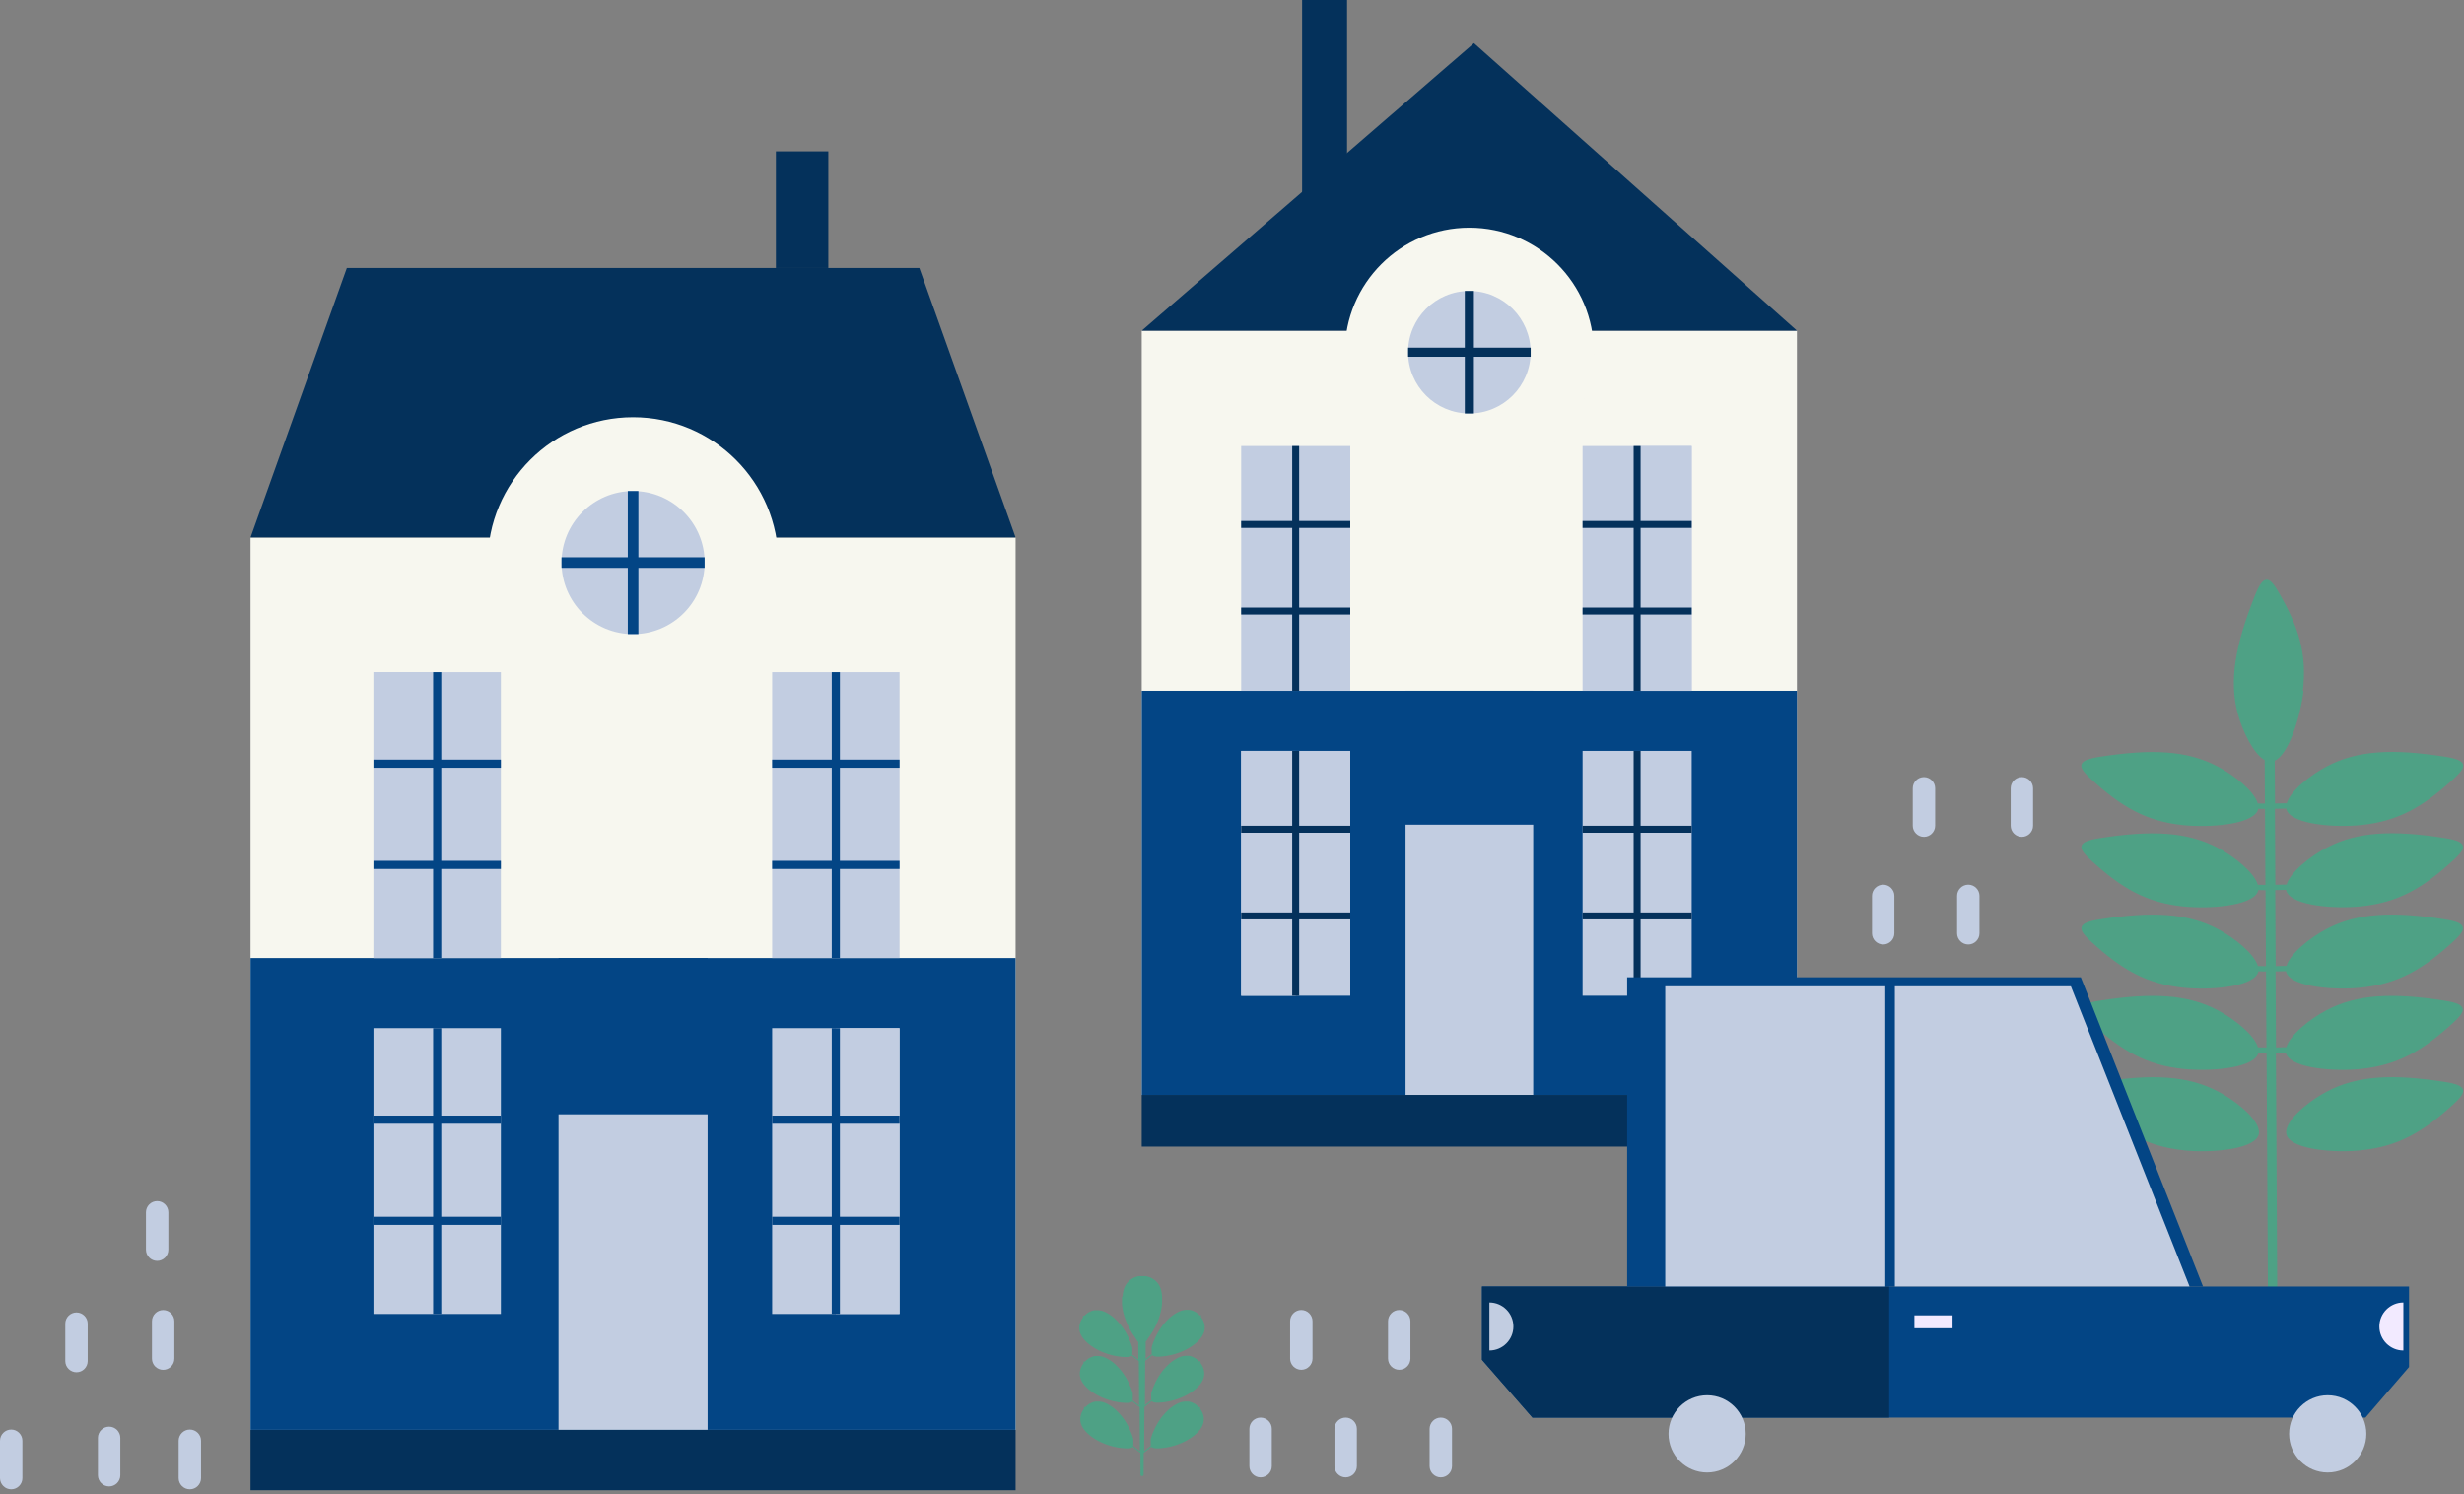 <svg width="460" height="279" viewBox="0 0 460 279" fill="none" xmlns="http://www.w3.org/2000/svg">
<rect x="0" y="0" width="460" height="279" fill="#808080" stroke="none"/>
<g clip-path="url(#clip0_797_569)">
<path fill-rule="evenodd" clip-rule="evenodd" d="M261.22 244.59C260.07 244.59 259.13 245.53 259.13 246.68V253.66C259.13 254.81 260.07 255.75 261.22 255.75C262.37 255.75 263.31 254.81 263.31 253.66V246.68C263.31 245.53 262.37 244.59 261.22 244.59Z" fill="#C2CDE1"/>
<path fill-rule="evenodd" clip-rule="evenodd" d="M242.94 244.59C241.79 244.59 240.85 245.53 240.85 246.68V253.66C240.85 254.81 241.79 255.75 242.94 255.75C244.09 255.75 245.03 254.81 245.03 253.66V246.68C245.03 245.53 244.09 244.59 242.94 244.59Z" fill="#C2CDE1"/>
<path fill-rule="evenodd" clip-rule="evenodd" d="M251.22 264.68C250.07 264.68 249.13 265.62 249.13 266.77V273.75C249.13 274.9 250.07 275.84 251.22 275.84C252.37 275.84 253.31 274.9 253.31 273.75V266.77C253.31 265.62 252.37 264.68 251.22 264.68Z" fill="#C2CDE1"/>
<path fill-rule="evenodd" clip-rule="evenodd" d="M268.98 264.68C267.83 264.68 266.89 265.62 266.89 266.77V273.75C266.89 274.9 267.83 275.84 268.98 275.84C270.13 275.84 271.07 274.9 271.07 273.75V266.77C271.07 265.62 270.13 264.68 268.98 264.68Z" fill="#C2CDE1"/>
<path fill-rule="evenodd" clip-rule="evenodd" d="M235.34 264.68C234.19 264.68 233.25 265.62 233.25 266.77V273.75C233.25 274.9 234.19 275.84 235.34 275.84C236.49 275.84 237.43 274.9 237.43 273.75V266.77C237.43 265.62 236.49 264.68 235.34 264.68Z" fill="#C2CDE1"/>
<path fill-rule="evenodd" clip-rule="evenodd" d="M377.46 145.09C376.31 145.09 375.37 146.03 375.37 147.18V154.16C375.37 155.31 376.31 156.25 377.46 156.25C378.61 156.25 379.55 155.31 379.55 154.16V147.18C379.55 146.03 378.61 145.09 377.46 145.09Z" fill="#C2CDE1"/>
<path fill-rule="evenodd" clip-rule="evenodd" d="M359.18 145.09C358.03 145.09 357.09 146.03 357.09 147.18V154.16C357.09 155.31 358.03 156.25 359.18 156.25C360.33 156.25 361.27 155.31 361.27 154.16V147.18C361.27 146.03 360.33 145.09 359.18 145.09Z" fill="#C2CDE1"/>
<path fill-rule="evenodd" clip-rule="evenodd" d="M367.46 165.18C366.31 165.18 365.37 166.12 365.37 167.27V174.25C365.37 175.4 366.31 176.34 367.46 176.34C368.61 176.34 369.55 175.4 369.55 174.25V167.27C369.55 166.12 368.61 165.18 367.46 165.18Z" fill="#C2CDE1"/>
<path fill-rule="evenodd" clip-rule="evenodd" d="M351.57 165.18C350.42 165.18 349.48 166.12 349.48 167.27V174.25C349.48 175.4 350.42 176.34 351.57 176.34C352.72 176.34 353.66 175.4 353.66 174.25V167.27C353.66 166.12 352.72 165.18 351.57 165.18Z" fill="#C2CDE1"/>
<path fill-rule="evenodd" clip-rule="evenodd" d="M14.28 245.05C13.13 245.05 12.19 245.99 12.19 247.14V254.12C12.19 255.27 13.13 256.21 14.28 256.21C15.43 256.21 16.37 255.27 16.37 254.12V247.14C16.37 245.99 15.43 245.05 14.28 245.05Z" fill="#C2CDE1"/>
<path fill-rule="evenodd" clip-rule="evenodd" d="M30.46 244.6C29.31 244.6 28.37 245.54 28.37 246.69V253.67C28.37 254.82 29.31 255.76 30.46 255.76C31.61 255.76 32.55 254.82 32.55 253.67V246.69C32.55 245.54 31.61 244.6 30.46 244.6Z" fill="#C2CDE1"/>
<path fill-rule="evenodd" clip-rule="evenodd" d="M20.37 266.37C19.22 266.37 18.28 267.31 18.28 268.46V275.44C18.28 276.59 19.22 277.53 20.37 277.53C21.52 277.53 22.46 276.59 22.46 275.44V268.46C22.46 267.31 21.52 266.37 20.37 266.37Z" fill="#C2CDE1"/>
<path fill-rule="evenodd" clip-rule="evenodd" d="M35.44 266.91C34.29 266.91 33.35 267.85 33.35 269V275.98C33.35 277.13 34.29 278.07 35.44 278.07C36.59 278.07 37.53 277.13 37.53 275.98V269C37.53 267.85 36.59 266.91 35.44 266.91Z" fill="#C2CDE1"/>
<path fill-rule="evenodd" clip-rule="evenodd" d="M2.09 266.91C0.94 266.91 0 267.85 0 269V275.98C0 277.13 0.94 278.07 2.09 278.07C3.24 278.07 4.18 277.13 4.18 275.98V269C4.18 267.85 3.24 266.91 2.09 266.91Z" fill="#C2CDE1"/>
<path fill-rule="evenodd" clip-rule="evenodd" d="M29.34 224.26C28.19 224.26 27.25 225.2 27.25 226.35V233.33C27.25 234.48 28.19 235.42 29.34 235.42C30.49 235.42 31.43 234.48 31.43 233.33V226.35C31.43 225.2 30.49 224.26 29.34 224.26Z" fill="#C2CDE1"/>
<path fill-rule="evenodd" clip-rule="evenodd" d="M209.46 242.15C209.46 242.15 209.46 242.23 209.46 242.28C209.46 242.28 209.46 242.37 209.46 242.41C209.46 242.41 209.46 242.5 209.46 242.54C209.46 242.54 209.46 242.63 209.46 242.67C209.46 242.71 209.46 242.76 209.46 242.8C209.46 242.8 209.46 242.89 209.46 242.93C209.46 242.93 209.46 243.02 209.46 243.06C209.46 243.06 209.46 243.15 209.46 243.19C209.46 243.19 209.46 243.28 209.46 243.33C209.46 243.38 209.46 243.42 209.46 243.47C209.46 243.47 209.46 243.56 209.47 243.61C209.47 243.61 209.47 243.7 209.48 243.75C209.48 243.8 209.49 243.84 209.5 243.89C209.5 243.89 209.51 243.98 209.52 244.03C209.52 244.08 209.53 244.12 209.54 244.17C209.54 244.17 209.55 244.26 209.56 244.31C209.56 244.36 209.58 244.4 209.58 244.45C209.58 244.5 209.6 244.54 209.61 244.59C209.61 244.64 209.63 244.68 209.64 244.73C209.64 244.78 209.66 244.82 209.67 244.87C209.68 244.92 209.69 244.97 209.7 245.01C209.71 245.06 209.72 245.11 209.73 245.15C209.74 245.2 209.75 245.25 209.77 245.29C209.78 245.34 209.79 245.39 209.81 245.43C209.82 245.48 209.84 245.53 209.85 245.57C209.86 245.62 209.88 245.67 209.89 245.71C209.9 245.76 209.92 245.81 209.93 245.85C209.95 245.9 209.96 245.95 209.98 245.99C209.98 245.99 210.01 246.09 210.03 246.13C210.03 246.13 210.06 246.23 210.08 246.27C210.08 246.27 210.11 246.37 210.13 246.41C210.13 246.41 210.16 246.51 210.18 246.55C210.18 246.55 210.22 246.65 210.23 246.69C210.23 246.69 210.27 246.79 210.29 246.83C210.29 246.83 210.33 246.93 210.35 246.97C210.35 246.97 210.39 247.07 210.41 247.11C210.41 247.11 210.45 247.21 210.47 247.25C210.47 247.25 210.51 247.35 210.53 247.39C210.53 247.39 210.57 247.49 210.6 247.53C210.64 247.63 210.69 247.72 210.74 247.81C210.74 247.81 210.79 247.9 210.81 247.95C210.81 247.95 210.86 248.04 210.88 248.09C210.88 248.09 210.93 248.18 210.96 248.23C210.96 248.23 211.01 248.32 211.04 248.37C211.04 248.37 211.09 248.46 211.12 248.51C211.12 248.51 211.17 248.6 211.2 248.65C211.2 248.65 211.25 248.74 211.28 248.79C211.34 248.88 211.39 248.97 211.45 249.06C211.45 249.06 211.51 249.15 211.54 249.19C211.6 249.28 211.66 249.37 211.72 249.46C211.72 249.46 211.78 249.55 211.81 249.59C211.81 249.59 211.87 249.68 211.91 249.72C211.91 249.72 211.93 249.74 211.93 249.75L211.95 249.77L211.97 249.8L211.98 249.83L211.99 249.86L212 249.89H212.01L212.02 249.92V249.94L212.04 249.95V249.97L212.06 249.98V250L212.08 250.01V250.03H212.1C212.1 250.03 212.11 250.05 212.12 250.06C212.13 250.07 212.14 250.09 212.16 250.1L212.17 250.12H212.18V250.14H212.19L212.2 250.17L212.21 250.19L212.22 250.21L212.23 250.23L212.24 250.25L212.25 250.27C212.25 250.27 212.28 250.31 212.3 250.32C212.3 250.32 212.3 250.33 212.31 250.33L212.32 250.35L212.33 250.37L212.34 250.39C212.34 250.39 212.34 250.4 212.35 250.41C212.35 250.41 212.35 250.42 212.36 250.43C212.36 250.43 212.36 250.44 212.37 250.44C212.37 250.44 212.43 250.49 212.46 250.51C212.46 250.51 212.46 250.51 212.47 250.52C212.47 250.52 212.47 250.52 212.48 250.53C212.48 250.53 212.48 250.53 212.49 250.54C212.49 250.54 212.49 250.54 212.5 250.54L212.52 253.85L211.35 252.92C211.35 252.92 211.35 252.9 211.36 252.89C211.36 252.89 211.36 252.89 211.36 252.88C211.36 252.88 211.36 252.88 211.36 252.87C211.36 252.87 211.38 252.79 211.39 252.75C211.39 252.75 211.39 252.74 211.39 252.73C211.39 252.73 211.39 252.72 211.39 252.71C211.39 252.71 211.39 252.7 211.39 252.69C211.39 252.69 211.39 252.68 211.39 252.67C211.39 252.67 211.39 252.66 211.39 252.65C211.39 252.65 211.39 252.64 211.39 252.63C211.39 252.63 211.39 252.58 211.39 252.55V252.53V252.51V252.49V252.47V252.45V252.43V252.41V252.39C211.39 252.39 211.39 252.37 211.39 252.36V252.34V252.32C211.39 252.32 211.39 252.31 211.39 252.3V252.27V252.24V252.21V252.18V252.15V252.12V252.09V252.06C211.39 252.06 211.39 252.04 211.39 252.03C211.39 252.03 211.39 252.01 211.39 252C211.39 252 211.39 251.98 211.39 251.97V251.95V251.92V251.89V251.86V251.84V251.82V251.79V251.75V251.71V251.67V251.63C211.34 251.43 211.28 251.24 211.21 251.05C211.16 250.91 211.11 250.77 211.06 250.63C210.92 250.26 210.76 249.89 210.59 249.54C210.57 249.5 210.55 249.45 210.52 249.41C210.45 249.28 210.39 249.15 210.31 249.02C210.26 248.94 210.21 248.85 210.17 248.77C210.17 248.77 210.12 248.69 210.1 248.65C210.1 248.65 210.05 248.57 210.03 248.53C210 248.49 209.98 248.45 209.95 248.41C209.87 248.29 209.8 248.17 209.72 248.05C209.72 248.05 209.67 247.97 209.64 247.93C209.64 247.93 209.59 247.85 209.56 247.82C209.53 247.78 209.51 247.74 209.48 247.71C209.48 247.71 209.42 247.64 209.4 247.6C209.4 247.6 209.34 247.53 209.32 247.49C209.32 247.49 209.26 247.42 209.23 247.38C209.2 247.34 209.17 247.31 209.14 247.27C209.14 247.27 209.08 247.2 209.05 247.17C209.05 247.17 208.99 247.1 208.96 247.07C208.96 247.07 208.9 247 208.87 246.97C208.87 246.97 208.81 246.9 208.78 246.87C208.75 246.84 208.72 246.8 208.69 246.77C208.66 246.74 208.63 246.71 208.6 246.67C208.6 246.67 208.54 246.61 208.51 246.58C208.48 246.55 208.45 246.52 208.42 246.49C208.39 246.46 208.36 246.43 208.33 246.4C208.3 246.37 208.27 246.34 208.24 246.31C208.24 246.31 208.18 246.25 208.15 246.22C208.12 246.19 208.09 246.16 208.06 246.13C208.03 246.1 208 246.07 207.97 246.05C207.94 246.02 207.91 246 207.87 245.97C207.84 245.94 207.81 245.92 207.77 245.89C207.73 245.86 207.71 245.84 207.67 245.81C207.63 245.78 207.61 245.76 207.57 245.73C207.57 245.73 207.51 245.68 207.47 245.66C207.44 245.64 207.41 245.61 207.37 245.59C207.37 245.59 207.31 245.54 207.27 245.52C207.27 245.52 207.2 245.47 207.17 245.45C207.17 245.45 207.11 245.41 207.07 245.39C207.07 245.39 207 245.35 206.97 245.33C206.97 245.33 206.9 245.29 206.87 245.27C206.87 245.27 206.8 245.23 206.77 245.21C206.67 245.15 206.57 245.1 206.48 245.05C206.41 245.02 206.35 244.98 206.28 244.95C206.11 244.87 205.95 244.81 205.78 244.76C205.76 244.76 205.73 244.75 205.71 244.74C205.59 244.71 205.48 244.68 205.36 244.67C205.36 244.67 205.27 244.66 205.22 244.65C205.15 244.65 205.08 244.64 205.01 244.63C205.01 244.63 204.96 244.63 204.94 244.63C204.92 244.63 204.89 244.63 204.87 244.63C204.85 244.63 204.82 244.63 204.8 244.63C204.8 244.63 204.75 244.63 204.73 244.63C204.73 244.63 204.68 244.63 204.66 244.63C204.66 244.63 204.62 244.63 204.59 244.63C204.59 244.63 204.55 244.63 204.52 244.63C204.5 244.63 204.48 244.63 204.45 244.63C204.43 244.63 204.41 244.63 204.38 244.63C204.36 244.63 204.34 244.63 204.31 244.64C204.31 244.64 204.27 244.64 204.24 244.65C204.22 244.65 204.2 244.65 204.18 244.66C204.16 244.66 204.14 244.66 204.12 244.67C204.12 244.67 204.03 244.69 203.99 244.7C203.99 244.7 203.95 244.71 203.93 244.72C203.91 244.72 203.89 244.73 203.87 244.74C203.87 244.74 203.83 244.75 203.81 244.76C203.81 244.76 203.73 244.79 203.69 244.81C203.67 244.81 203.65 244.83 203.63 244.83C203.61 244.83 203.59 244.85 203.57 244.86C203.55 244.86 203.53 244.88 203.51 244.89C203.51 244.89 203.47 244.91 203.45 244.92C203.45 244.92 203.41 244.94 203.39 244.95C203.37 244.95 203.35 244.97 203.33 244.98C203.31 244.99 203.29 245 203.27 245.01C203.25 245.02 203.23 245.03 203.21 245.04C203.19 245.05 203.17 245.06 203.15 245.07C203.13 245.08 203.11 245.09 203.09 245.11C203.09 245.11 203.05 245.13 203.04 245.15C203.02 245.16 203 245.17 202.99 245.19C202.99 245.19 202.95 245.22 202.94 245.23C202.92 245.24 202.9 245.26 202.89 245.27C202.89 245.27 202.85 245.3 202.84 245.31C202.82 245.32 202.81 245.34 202.79 245.35C202.79 245.35 202.76 245.38 202.74 245.39C202.72 245.4 202.71 245.42 202.69 245.43C202.67 245.44 202.66 245.46 202.64 245.47C202.64 245.47 202.61 245.5 202.59 245.52C202.57 245.54 202.56 245.55 202.54 245.57C202.54 245.57 202.51 245.6 202.49 245.62C202.49 245.62 202.46 245.65 202.44 245.67C202.43 245.68 202.42 245.69 202.41 245.71L202.35 245.66C202.29 245.62 202.17 245.61 202.17 245.68C202.17 245.75 202.14 245.82 202.19 245.86L202.24 245.9C201.46 246.87 201.14 248.27 201.99 249.57C203.28 251.54 206.54 253.21 209.95 253.37C210.73 253.41 211.09 253.31 211.3 253.09L212.61 254.13L212.66 262.44L211.44 261.47C211.44 261.47 211.44 261.45 211.45 261.44C211.45 261.44 211.45 261.44 211.45 261.43C211.45 261.43 211.45 261.43 211.45 261.42C211.45 261.42 211.47 261.34 211.48 261.3C211.48 261.3 211.48 261.29 211.48 261.28C211.48 261.28 211.48 261.27 211.48 261.26C211.48 261.26 211.48 261.25 211.48 261.24C211.48 261.24 211.48 261.23 211.48 261.22C211.48 261.22 211.48 261.21 211.48 261.2C211.48 261.2 211.48 261.19 211.48 261.18C211.48 261.18 211.48 261.13 211.48 261.1V261.08V261.06V261.04V261.02V261V260.98V260.96V260.94C211.48 260.94 211.48 260.92 211.48 260.91V260.89V260.87C211.48 260.87 211.48 260.86 211.48 260.85V260.82V260.79V260.76V260.73V260.7V260.68V260.67V260.64V260.61C211.48 260.61 211.48 260.59 211.48 260.58C211.48 260.58 211.48 260.56 211.48 260.55C211.48 260.55 211.48 260.53 211.48 260.52V260.5V260.47V260.44V260.41V260.39V260.37V260.34V260.3V260.26V260.22V260.18C211.43 259.98 211.37 259.79 211.3 259.6C211.25 259.46 211.2 259.32 211.15 259.18C211.01 258.81 210.85 258.44 210.68 258.09C210.66 258.05 210.64 258 210.61 257.96C210.54 257.83 210.48 257.7 210.4 257.57C210.35 257.49 210.3 257.4 210.26 257.32C210.26 257.32 210.21 257.24 210.19 257.2C210.19 257.2 210.14 257.12 210.12 257.08C210.09 257.04 210.07 257 210.04 256.96C209.96 256.84 209.89 256.72 209.81 256.6C209.81 256.6 209.76 256.52 209.73 256.48C209.73 256.48 209.68 256.4 209.65 256.37C209.62 256.33 209.6 256.29 209.57 256.26C209.57 256.26 209.51 256.19 209.49 256.15C209.49 256.15 209.43 256.08 209.41 256.04C209.41 256.04 209.35 255.97 209.32 255.93C209.29 255.89 209.26 255.86 209.23 255.82C209.23 255.82 209.17 255.75 209.14 255.72C209.14 255.72 209.08 255.65 209.05 255.62C209.05 255.62 208.99 255.55 208.96 255.52C208.96 255.52 208.9 255.45 208.87 255.42C208.84 255.39 208.81 255.35 208.78 255.32C208.75 255.29 208.72 255.26 208.69 255.22C208.69 255.22 208.63 255.16 208.6 255.13C208.57 255.1 208.54 255.07 208.51 255.04C208.48 255.01 208.45 254.98 208.42 254.95C208.39 254.92 208.36 254.89 208.33 254.86C208.33 254.86 208.27 254.8 208.24 254.77C208.21 254.74 208.18 254.71 208.15 254.68C208.12 254.65 208.09 254.62 208.06 254.6C208.03 254.57 208 254.55 207.96 254.52C207.92 254.49 207.9 254.47 207.86 254.44C207.83 254.41 207.8 254.39 207.76 254.36C207.72 254.33 207.7 254.31 207.66 254.28C207.66 254.28 207.6 254.23 207.56 254.21C207.53 254.19 207.5 254.16 207.46 254.14C207.46 254.14 207.4 254.09 207.36 254.07C207.36 254.07 207.29 254.02 207.26 254C207.26 254 207.2 253.96 207.16 253.94C207.16 253.94 207.09 253.9 207.06 253.88C207.06 253.88 206.99 253.84 206.96 253.82C206.96 253.82 206.89 253.78 206.86 253.76C206.76 253.7 206.66 253.65 206.57 253.6C206.5 253.57 206.44 253.53 206.37 253.5C206.2 253.42 206.04 253.36 205.87 253.31C205.85 253.31 205.82 253.3 205.8 253.29C205.68 253.26 205.57 253.23 205.45 253.22C205.45 253.22 205.36 253.21 205.31 253.2C205.22 253.19 205.13 253.18 205.03 253.18C205.01 253.18 204.98 253.18 204.96 253.18C204.94 253.18 204.91 253.18 204.89 253.18C204.89 253.18 204.84 253.18 204.82 253.18C204.82 253.18 204.77 253.18 204.75 253.18C204.75 253.18 204.71 253.18 204.68 253.18C204.68 253.18 204.64 253.18 204.61 253.18C204.59 253.18 204.57 253.18 204.54 253.18C204.52 253.18 204.5 253.18 204.47 253.18C204.47 253.18 204.43 253.18 204.4 253.19C204.4 253.19 204.36 253.19 204.33 253.2C204.31 253.2 204.29 253.2 204.27 253.21C204.25 253.21 204.23 253.21 204.21 253.22C204.21 253.22 204.17 253.23 204.15 253.24C204.15 253.24 204.11 253.25 204.09 253.26C204.09 253.26 204.05 253.27 204.03 253.28C204.01 253.28 203.99 253.29 203.97 253.3C203.97 253.3 203.93 253.31 203.91 253.32C203.91 253.32 203.87 253.33 203.85 253.34C203.85 253.34 203.81 253.36 203.79 253.36C203.77 253.36 203.75 253.38 203.73 253.39C203.71 253.39 203.69 253.41 203.67 253.42C203.65 253.42 203.63 253.44 203.61 253.45C203.61 253.45 203.57 253.47 203.55 253.48C203.53 253.48 203.51 253.5 203.49 253.51C203.47 253.51 203.45 253.53 203.43 253.54C203.41 253.55 203.39 253.56 203.37 253.57C203.35 253.58 203.33 253.59 203.31 253.6C203.29 253.61 203.27 253.62 203.25 253.63C203.23 253.64 203.21 253.65 203.19 253.67C203.19 253.67 203.15 253.69 203.14 253.71C203.12 253.72 203.1 253.73 203.09 253.75C203.09 253.75 203.05 253.78 203.04 253.79C203.02 253.8 203 253.82 202.99 253.83C202.99 253.83 202.95 253.86 202.94 253.87C202.92 253.88 202.91 253.9 202.89 253.91C202.87 253.92 202.86 253.94 202.84 253.95C202.82 253.96 202.81 253.98 202.79 253.99C202.77 254 202.76 254.02 202.74 254.03C202.72 254.04 202.71 254.06 202.69 254.08C202.67 254.1 202.66 254.11 202.64 254.13C202.62 254.15 202.61 254.16 202.59 254.18C202.57 254.2 202.56 254.21 202.54 254.23C202.53 254.24 202.52 254.25 202.51 254.27L202.45 254.22C202.39 254.18 202.27 254.17 202.27 254.24C202.27 254.31 202.24 254.38 202.29 254.42L202.34 254.46C201.56 255.43 201.24 256.83 202.09 258.13C203.38 260.1 206.64 261.77 210.05 261.93C210.83 261.97 211.19 261.87 211.4 261.65L212.76 262.73L212.81 270.98L211.54 269.97C211.54 269.97 211.54 269.95 211.55 269.94C211.55 269.94 211.55 269.94 211.55 269.93C211.55 269.93 211.55 269.93 211.55 269.92C211.55 269.92 211.57 269.84 211.58 269.79C211.58 269.79 211.58 269.78 211.58 269.77C211.58 269.77 211.58 269.76 211.58 269.75C211.58 269.75 211.58 269.74 211.58 269.73C211.58 269.73 211.58 269.72 211.58 269.71C211.58 269.71 211.58 269.7 211.58 269.69C211.58 269.69 211.58 269.68 211.58 269.67C211.58 269.67 211.58 269.62 211.58 269.59V269.57V269.55V269.53V269.51V269.49V269.47V269.45V269.43C211.58 269.43 211.58 269.41 211.58 269.4V269.38V269.36C211.58 269.36 211.58 269.35 211.58 269.34V269.31V269.28V269.25V269.22V269.19V269.17V269.16V269.13V269.1C211.58 269.1 211.58 269.08 211.58 269.07C211.58 269.07 211.58 269.05 211.58 269.04C211.58 269.04 211.58 269.02 211.58 269.01V268.99V268.96V268.93V268.9V268.88V268.86V268.83V268.8V268.76V268.72V268.68C211.53 268.49 211.47 268.29 211.4 268.1C211.35 267.96 211.3 267.82 211.25 267.68C211.11 267.31 210.95 266.94 210.78 266.59C210.76 266.55 210.74 266.5 210.71 266.46C210.64 266.33 210.58 266.2 210.5 266.07C210.45 265.99 210.4 265.9 210.36 265.82C210.36 265.82 210.31 265.74 210.29 265.7C210.29 265.7 210.24 265.62 210.22 265.58C210.19 265.54 210.17 265.5 210.14 265.46C210.06 265.34 209.99 265.22 209.91 265.1C209.91 265.1 209.86 265.02 209.83 264.98C209.83 264.98 209.78 264.9 209.75 264.87C209.72 264.83 209.7 264.79 209.67 264.76C209.67 264.76 209.61 264.69 209.59 264.65C209.59 264.65 209.53 264.58 209.51 264.54C209.51 264.54 209.45 264.47 209.42 264.43C209.39 264.39 209.36 264.36 209.33 264.32C209.33 264.32 209.27 264.25 209.24 264.22C209.24 264.22 209.18 264.15 209.15 264.12C209.15 264.12 209.09 264.05 209.06 264.02C209.06 264.02 209 263.95 208.97 263.92C208.94 263.89 208.91 263.85 208.88 263.82C208.85 263.79 208.82 263.76 208.79 263.72C208.79 263.72 208.73 263.66 208.7 263.63C208.67 263.6 208.64 263.57 208.61 263.54C208.58 263.51 208.55 263.48 208.52 263.45C208.49 263.42 208.46 263.39 208.43 263.36C208.43 263.36 208.37 263.3 208.34 263.27C208.31 263.24 208.28 263.21 208.25 263.18C208.22 263.15 208.19 263.12 208.16 263.1C208.13 263.07 208.1 263.05 208.06 263.02C208.02 262.99 208 262.97 207.96 262.94C207.93 262.91 207.9 262.89 207.86 262.86C207.82 262.83 207.8 262.81 207.76 262.78C207.76 262.78 207.7 262.73 207.66 262.71C207.63 262.69 207.6 262.66 207.56 262.64C207.56 262.64 207.5 262.59 207.46 262.57L207.36 262.5C207.36 262.5 207.3 262.46 207.26 262.44C207.26 262.44 207.19 262.4 207.16 262.38C207.16 262.38 207.09 262.34 207.06 262.32C207.06 262.32 206.99 262.28 206.96 262.26C206.86 262.2 206.76 262.15 206.67 262.1C206.6 262.07 206.54 262.03 206.47 262C206.3 261.92 206.14 261.86 205.97 261.81C205.95 261.81 205.92 261.8 205.9 261.79C205.78 261.76 205.67 261.73 205.55 261.72C205.55 261.72 205.46 261.71 205.41 261.7C205.34 261.7 205.27 261.69 205.2 261.68C205.2 261.68 205.15 261.68 205.13 261.68C205.11 261.68 205.08 261.68 205.06 261.68C205.04 261.68 205.01 261.68 204.99 261.68C204.99 261.68 204.94 261.68 204.92 261.68C204.92 261.68 204.87 261.68 204.85 261.68C204.85 261.68 204.81 261.68 204.78 261.68C204.78 261.68 204.74 261.68 204.71 261.68C204.69 261.68 204.67 261.68 204.64 261.68C204.62 261.68 204.6 261.68 204.57 261.68C204.55 261.68 204.53 261.68 204.5 261.69C204.5 261.69 204.46 261.69 204.43 261.7C204.41 261.7 204.39 261.7 204.37 261.71C204.35 261.71 204.33 261.71 204.31 261.72C204.31 261.72 204.22 261.74 204.18 261.75C204.18 261.75 204.14 261.76 204.12 261.77C204.1 261.77 204.08 261.78 204.06 261.79C204.06 261.79 204.02 261.8 204 261.81C204 261.81 203.92 261.84 203.88 261.86C203.86 261.86 203.84 261.88 203.82 261.88C203.8 261.88 203.78 261.9 203.76 261.91C203.74 261.91 203.72 261.93 203.7 261.94C203.7 261.94 203.66 261.96 203.64 261.97C203.64 261.97 203.6 261.99 203.58 262C203.56 262 203.54 262.02 203.52 262.03C203.5 262.04 203.48 262.05 203.46 262.06C203.44 262.07 203.42 262.08 203.4 262.09C203.38 262.1 203.36 262.11 203.34 262.12C203.32 262.13 203.3 262.14 203.28 262.16C203.28 262.16 203.24 262.18 203.23 262.2C203.21 262.21 203.19 262.22 203.18 262.24C203.18 262.24 203.14 262.27 203.13 262.28C203.11 262.29 203.09 262.31 203.08 262.32C203.08 262.32 203.04 262.35 203.03 262.36C203.01 262.37 203 262.39 202.98 262.4C202.98 262.4 202.95 262.43 202.93 262.44C202.91 262.45 202.9 262.47 202.88 262.48C202.86 262.49 202.85 262.51 202.83 262.52C202.83 262.52 202.8 262.55 202.78 262.57C202.76 262.59 202.75 262.6 202.73 262.62C202.73 262.62 202.7 262.65 202.68 262.67C202.68 262.67 202.65 262.7 202.63 262.72C202.62 262.73 202.61 262.74 202.6 262.76L202.54 262.71C202.48 262.67 202.36 262.66 202.36 262.73C202.36 262.8 202.33 262.87 202.38 262.91L202.43 262.95C201.65 263.92 201.33 265.32 202.18 266.62C203.47 268.59 206.73 270.26 210.14 270.42C210.92 270.46 211.28 270.36 211.49 270.14L212.9 271.26L212.92 275.34C212.92 275.48 213.04 275.6 213.18 275.6C213.18 275.6 213.2 275.6 213.21 275.6C213.22 275.6 213.23 275.6 213.24 275.6C213.38 275.6 213.5 275.48 213.5 275.34L213.52 271.26L214.93 270.14C215.13 270.35 215.5 270.45 216.28 270.42C219.69 270.26 222.95 268.59 224.24 266.62C225.09 265.32 224.77 263.92 223.99 262.95L224.04 262.91C224.1 262.87 224.06 262.8 224.06 262.73C224.06 262.66 223.93 262.66 223.88 262.71L223.82 262.76C223.82 262.76 223.8 262.74 223.79 262.72C223.77 262.7 223.76 262.69 223.74 262.67C223.74 262.67 223.71 262.64 223.69 262.62C223.69 262.62 223.66 262.59 223.64 262.57C223.62 262.55 223.61 262.54 223.59 262.52C223.59 262.52 223.56 262.49 223.54 262.48C223.52 262.47 223.51 262.45 223.49 262.44C223.47 262.43 223.46 262.41 223.44 262.4C223.44 262.4 223.41 262.37 223.39 262.36C223.37 262.35 223.36 262.33 223.34 262.32C223.34 262.32 223.3 262.29 223.29 262.28C223.27 262.27 223.25 262.25 223.24 262.24C223.24 262.24 223.2 262.21 223.19 262.2C223.17 262.19 223.15 262.18 223.14 262.16C223.14 262.16 223.1 262.14 223.08 262.12C223.06 262.11 223.04 262.1 223.02 262.09C223 262.08 222.98 262.07 222.96 262.06C222.94 262.05 222.92 262.04 222.9 262.03C222.88 262.02 222.86 262.01 222.84 262C222.82 262 222.8 261.98 222.78 261.97C222.78 261.97 222.74 261.95 222.72 261.94C222.72 261.94 222.68 261.92 222.66 261.91C222.64 261.91 222.62 261.89 222.6 261.88C222.58 261.88 222.56 261.86 222.54 261.86C222.5 261.84 222.46 261.83 222.42 261.81C222.42 261.81 222.38 261.8 222.36 261.79C222.36 261.79 222.32 261.78 222.3 261.77C222.28 261.77 222.26 261.76 222.24 261.75C222.24 261.75 222.16 261.73 222.11 261.72C222.11 261.72 222.07 261.72 222.05 261.71C222.03 261.71 222.01 261.71 221.99 261.7C221.97 261.7 221.95 261.7 221.92 261.69C221.92 261.69 221.88 261.69 221.85 261.68C221.83 261.68 221.81 261.68 221.78 261.68C221.76 261.68 221.74 261.68 221.71 261.68C221.69 261.68 221.67 261.68 221.64 261.68C221.64 261.68 221.59 261.68 221.57 261.68C221.57 261.68 221.53 261.68 221.5 261.68C221.5 261.68 221.46 261.68 221.43 261.68C221.43 261.68 221.38 261.68 221.36 261.68C221.34 261.68 221.31 261.68 221.29 261.68C221.27 261.68 221.24 261.68 221.22 261.68C221.15 261.68 221.08 261.68 221.01 261.7C221.01 261.7 220.92 261.71 220.87 261.72C220.75 261.74 220.64 261.76 220.52 261.79C220.52 261.79 220.47 261.8 220.45 261.81C220.29 261.86 220.12 261.92 219.95 262C219.88 262.03 219.82 262.06 219.75 262.1C219.65 262.15 219.55 262.2 219.46 262.26C219.46 262.26 219.39 262.3 219.36 262.32C219.36 262.32 219.29 262.36 219.26 262.38C219.26 262.38 219.19 262.42 219.16 262.44C219.16 262.44 219.09 262.48 219.06 262.5C219.06 262.5 219 262.54 218.96 262.57C218.96 262.57 218.89 262.62 218.86 262.64C218.86 262.64 218.8 262.69 218.76 262.71C218.73 262.73 218.7 262.76 218.66 262.78C218.66 262.78 218.6 262.83 218.56 262.86C218.52 262.89 218.5 262.91 218.46 262.94C218.43 262.97 218.4 262.99 218.36 263.02C218.33 263.05 218.3 263.07 218.27 263.1C218.24 263.13 218.21 263.16 218.17 263.18C218.14 263.21 218.11 263.24 218.08 263.27C218.05 263.3 218.02 263.33 217.99 263.36C217.99 263.36 217.93 263.42 217.9 263.45C217.87 263.48 217.84 263.51 217.81 263.54C217.78 263.57 217.75 263.6 217.72 263.63C217.69 263.66 217.66 263.69 217.63 263.72C217.63 263.72 217.57 263.78 217.54 263.82C217.51 263.85 217.48 263.88 217.45 263.92C217.42 263.95 217.39 263.99 217.36 264.02C217.36 264.02 217.3 264.09 217.27 264.12C217.27 264.12 217.21 264.19 217.18 264.22C217.18 264.22 217.12 264.29 217.09 264.32C217.09 264.32 217.03 264.39 217 264.43C216.97 264.47 216.94 264.5 216.91 264.54C216.91 264.54 216.85 264.61 216.83 264.65C216.83 264.65 216.77 264.72 216.75 264.76C216.75 264.76 216.69 264.83 216.67 264.87C216.64 264.91 216.62 264.95 216.59 264.98C216.59 264.98 216.54 265.06 216.51 265.1C216.43 265.22 216.35 265.34 216.27 265.46C216.27 265.46 216.22 265.54 216.19 265.58C216.16 265.62 216.14 265.66 216.12 265.7C216.12 265.7 216.07 265.78 216.05 265.82C216 265.9 215.95 265.99 215.91 266.07C215.84 266.2 215.77 266.33 215.7 266.46C215.7 266.46 215.66 266.55 215.63 266.59C215.46 266.94 215.3 267.31 215.16 267.68C215.11 267.82 215.06 267.96 215.01 268.1C214.95 268.29 214.89 268.48 214.83 268.68V268.71V268.73V268.74V268.76V268.77V268.79V268.8V268.82V268.83V268.85V268.87V268.89V268.9V268.92V268.93V268.95V268.96V268.98C214.83 268.98 214.83 269 214.83 269.01C214.83 269.01 214.83 269.03 214.83 269.04C214.83 269.04 214.83 269.06 214.83 269.07V269.09V269.12V269.15V269.17V269.18V269.21V269.24V269.27V269.3C214.83 269.3 214.83 269.32 214.83 269.33V269.35V269.37C214.83 269.37 214.83 269.38 214.83 269.39V269.41V269.44V269.46V269.48V269.5V269.52V269.54V269.56C214.83 269.56 214.83 269.61 214.83 269.64C214.83 269.64 214.83 269.65 214.83 269.66C214.83 269.66 214.83 269.67 214.83 269.68C214.83 269.68 214.83 269.69 214.83 269.7C214.83 269.7 214.83 269.71 214.83 269.72C214.83 269.72 214.83 269.73 214.83 269.74C214.83 269.74 214.83 269.75 214.83 269.76C214.83 269.76 214.85 269.85 214.86 269.88V269.89C214.86 269.89 214.86 269.89 214.86 269.9C214.86 269.9 214.86 269.92 214.87 269.93L213.6 270.94L213.65 262.69L215.01 261.61C215.21 261.82 215.58 261.92 216.36 261.89C219.77 261.73 223.03 260.06 224.32 258.09C225.17 256.79 224.85 255.39 224.07 254.42L224.12 254.38C224.18 254.34 224.14 254.27 224.14 254.2C224.14 254.13 224.01 254.13 223.96 254.18L223.9 254.23C223.9 254.23 223.88 254.21 223.87 254.19C223.85 254.17 223.84 254.16 223.82 254.14C223.8 254.12 223.79 254.11 223.77 254.09C223.75 254.07 223.74 254.06 223.72 254.04C223.7 254.02 223.69 254.01 223.67 253.99C223.65 253.97 223.64 253.96 223.62 253.95C223.6 253.94 223.59 253.92 223.57 253.91C223.55 253.9 223.54 253.88 223.52 253.87C223.5 253.86 223.49 253.84 223.47 253.83C223.45 253.82 223.44 253.8 223.42 253.79C223.42 253.79 223.38 253.76 223.37 253.75C223.35 253.74 223.33 253.72 223.32 253.71C223.32 253.71 223.28 253.68 223.27 253.67C223.25 253.66 223.23 253.65 223.22 253.63C223.22 253.63 223.18 253.61 223.16 253.59C223.14 253.58 223.12 253.57 223.1 253.56C223.08 253.55 223.06 253.54 223.04 253.53C223.02 253.52 223 253.51 222.98 253.5C222.96 253.49 222.94 253.48 222.92 253.47C222.9 253.47 222.88 253.45 222.86 253.44C222.84 253.44 222.82 253.42 222.8 253.41C222.8 253.41 222.76 253.39 222.74 253.38C222.72 253.38 222.7 253.36 222.68 253.35C222.66 253.35 222.64 253.33 222.62 253.32C222.6 253.32 222.58 253.3 222.56 253.3C222.56 253.3 222.52 253.28 222.5 253.28C222.5 253.28 222.46 253.27 222.44 253.26C222.44 253.26 222.4 253.25 222.38 253.24C222.36 253.24 222.34 253.23 222.32 253.22C222.32 253.22 222.28 253.21 222.26 253.2C222.26 253.2 222.22 253.19 222.2 253.18C222.2 253.18 222.16 253.18 222.14 253.17C222.12 253.17 222.1 253.17 222.08 253.16C222.06 253.16 222.04 253.16 222.01 253.15C222.01 253.15 221.97 253.15 221.94 253.14C221.94 253.14 221.9 253.14 221.87 253.14C221.85 253.14 221.83 253.14 221.8 253.14C221.78 253.14 221.76 253.14 221.73 253.14C221.73 253.14 221.68 253.14 221.66 253.14C221.66 253.14 221.62 253.14 221.59 253.14C221.59 253.14 221.55 253.14 221.52 253.14C221.52 253.14 221.47 253.14 221.45 253.14C221.43 253.14 221.4 253.14 221.38 253.14C221.29 253.14 221.2 253.14 221.1 253.16C221.1 253.16 221.01 253.17 220.96 253.18C220.84 253.2 220.73 253.22 220.61 253.25C220.61 253.25 220.56 253.26 220.54 253.27C220.38 253.32 220.21 253.38 220.04 253.46C219.97 253.49 219.91 253.52 219.84 253.56C219.74 253.61 219.64 253.66 219.55 253.72C219.55 253.72 219.48 253.76 219.45 253.78C219.45 253.78 219.38 253.82 219.35 253.84C219.35 253.84 219.28 253.88 219.25 253.9C219.25 253.9 219.18 253.94 219.15 253.96C219.15 253.96 219.09 254 219.05 254.03C219.05 254.03 218.98 254.08 218.95 254.1C218.95 254.1 218.89 254.15 218.85 254.17C218.82 254.19 218.79 254.22 218.75 254.24C218.75 254.24 218.69 254.29 218.65 254.32C218.61 254.35 218.59 254.37 218.55 254.4C218.52 254.43 218.49 254.45 218.45 254.48C218.42 254.51 218.39 254.53 218.36 254.56C218.33 254.59 218.3 254.62 218.26 254.64C218.23 254.67 218.2 254.7 218.17 254.73C218.14 254.76 218.11 254.79 218.08 254.82C218.08 254.82 218.02 254.88 217.99 254.91C217.96 254.94 217.93 254.97 217.9 255C217.87 255.03 217.84 255.06 217.81 255.09C217.78 255.12 217.75 255.15 217.72 255.18C217.72 255.18 217.66 255.24 217.63 255.28C217.6 255.31 217.57 255.35 217.54 255.38C217.51 255.41 217.48 255.45 217.45 255.48C217.45 255.48 217.39 255.55 217.36 255.58C217.36 255.58 217.3 255.65 217.27 255.68C217.27 255.68 217.21 255.75 217.18 255.78C217.18 255.78 217.12 255.85 217.09 255.89C217.06 255.93 217.03 255.96 217 256C217 256 216.94 256.07 216.92 256.11C216.92 256.11 216.86 256.18 216.84 256.22C216.84 256.22 216.78 256.29 216.76 256.33C216.73 256.37 216.71 256.41 216.68 256.44C216.68 256.44 216.63 256.52 216.6 256.56C216.52 256.68 216.44 256.8 216.36 256.92C216.36 256.92 216.31 257 216.28 257.04C216.25 257.08 216.23 257.12 216.21 257.16C216.21 257.16 216.16 257.24 216.14 257.28C216.09 257.36 216.04 257.45 216 257.53C215.93 257.66 215.86 257.79 215.79 257.92C215.79 257.92 215.75 258.01 215.72 258.05C215.55 258.4 215.39 258.77 215.25 259.14C215.2 259.28 215.15 259.42 215.1 259.56C215.04 259.75 214.98 259.94 214.92 260.14V260.17V260.19V260.2V260.22V260.23V260.25V260.26V260.28V260.29V260.31V260.33V260.35V260.36V260.38V260.39V260.41V260.42V260.44C214.92 260.44 214.92 260.46 214.92 260.47C214.92 260.47 214.92 260.49 214.92 260.5C214.92 260.5 214.92 260.52 214.92 260.53V260.55V260.58V260.61V260.63V260.64V260.67V260.7V260.73V260.76C214.92 260.76 214.92 260.78 214.92 260.79V260.81V260.83C214.92 260.83 214.92 260.84 214.92 260.85V260.87V260.9V260.92V260.94V260.96V260.98V261V261.02C214.92 261.02 214.92 261.07 214.92 261.1C214.92 261.1 214.92 261.11 214.92 261.12C214.92 261.12 214.92 261.13 214.92 261.14C214.92 261.14 214.92 261.15 214.92 261.16C214.92 261.16 214.92 261.17 214.92 261.18C214.92 261.18 214.92 261.19 214.92 261.2C214.92 261.2 214.92 261.21 214.92 261.22C214.92 261.22 214.94 261.31 214.95 261.34C214.95 261.34 214.95 261.35 214.95 261.36C214.95 261.36 214.95 261.36 214.95 261.37C214.95 261.37 214.95 261.39 214.96 261.4L213.74 262.37L213.79 254.06L215.1 253.02C215.3 253.23 215.67 253.33 216.45 253.3C219.86 253.14 223.12 251.47 224.41 249.5C225.26 248.2 224.94 246.8 224.16 245.83L224.21 245.79C224.27 245.75 224.23 245.68 224.23 245.61C224.23 245.54 224.1 245.54 224.05 245.59L223.99 245.64C223.99 245.64 223.97 245.62 223.96 245.6C223.94 245.58 223.93 245.57 223.91 245.55C223.91 245.55 223.88 245.52 223.86 245.5C223.86 245.5 223.83 245.47 223.81 245.45C223.79 245.43 223.78 245.42 223.76 245.4C223.76 245.4 223.73 245.37 223.71 245.36C223.69 245.35 223.68 245.33 223.66 245.32C223.64 245.31 223.63 245.29 223.61 245.28C223.61 245.28 223.58 245.25 223.56 245.24C223.54 245.23 223.53 245.21 223.51 245.2C223.51 245.2 223.47 245.17 223.46 245.16C223.44 245.15 223.42 245.13 223.41 245.12C223.41 245.12 223.37 245.1 223.36 245.08C223.34 245.07 223.32 245.06 223.31 245.04C223.31 245.04 223.27 245.02 223.25 245C223.23 244.99 223.21 244.98 223.19 244.97C223.17 244.96 223.15 244.95 223.13 244.94C223.11 244.93 223.09 244.92 223.07 244.91C223.05 244.9 223.03 244.89 223.01 244.88C222.99 244.87 222.97 244.86 222.95 244.85C222.95 244.85 222.91 244.83 222.89 244.82C222.89 244.82 222.85 244.8 222.83 244.79C222.81 244.79 222.79 244.77 222.77 244.76C222.75 244.76 222.73 244.74 222.71 244.74C222.67 244.72 222.63 244.71 222.59 244.69C222.59 244.69 222.55 244.68 222.53 244.67C222.53 244.67 222.49 244.66 222.47 244.65C222.45 244.65 222.43 244.64 222.41 244.63C222.41 244.63 222.33 244.61 222.28 244.6C222.28 244.6 222.24 244.6 222.22 244.59C222.2 244.59 222.18 244.59 222.16 244.58C222.14 244.58 222.12 244.58 222.09 244.57C222.09 244.57 222.05 244.57 222.02 244.56C222 244.56 221.98 244.56 221.95 244.56C221.93 244.56 221.91 244.56 221.88 244.56C221.86 244.56 221.84 244.56 221.81 244.56C221.81 244.56 221.76 244.56 221.74 244.56C221.74 244.56 221.7 244.56 221.67 244.56C221.67 244.56 221.63 244.56 221.6 244.56C221.6 244.56 221.55 244.56 221.53 244.56C221.51 244.56 221.48 244.56 221.46 244.56C221.44 244.56 221.41 244.56 221.39 244.56C221.32 244.56 221.25 244.56 221.18 244.58C221.18 244.58 221.09 244.59 221.04 244.6C220.92 244.62 220.81 244.64 220.69 244.67C220.69 244.67 220.64 244.68 220.62 244.69C220.46 244.74 220.29 244.8 220.12 244.88C220.05 244.91 219.99 244.94 219.92 244.98C219.82 245.03 219.72 245.08 219.63 245.14C219.63 245.14 219.56 245.18 219.53 245.2C219.53 245.2 219.46 245.24 219.43 245.26C219.43 245.26 219.36 245.3 219.33 245.32C219.33 245.32 219.26 245.36 219.23 245.38C219.23 245.38 219.17 245.42 219.13 245.45C219.13 245.45 219.06 245.5 219.03 245.52C219.03 245.52 218.97 245.57 218.93 245.59C218.9 245.61 218.87 245.64 218.83 245.66C218.83 245.66 218.77 245.71 218.73 245.74C218.69 245.77 218.67 245.79 218.63 245.82C218.6 245.85 218.57 245.87 218.53 245.9C218.5 245.93 218.47 245.95 218.44 245.98C218.41 246.01 218.38 246.04 218.34 246.06C218.31 246.09 218.28 246.12 218.25 246.15C218.22 246.18 218.19 246.21 218.16 246.24C218.16 246.24 218.1 246.3 218.07 246.33C218.04 246.36 218.01 246.39 217.98 246.42C217.95 246.45 217.92 246.48 217.89 246.51C217.86 246.54 217.83 246.57 217.8 246.6C217.8 246.6 217.74 246.66 217.71 246.7C217.68 246.73 217.65 246.77 217.62 246.8C217.59 246.83 217.56 246.87 217.53 246.9C217.53 246.9 217.47 246.97 217.44 247C217.44 247 217.38 247.07 217.35 247.1C217.35 247.1 217.29 247.17 217.26 247.2C217.26 247.2 217.2 247.27 217.17 247.31C217.14 247.35 217.11 247.38 217.08 247.42C217.08 247.42 217.02 247.49 217 247.53C217 247.53 216.94 247.6 216.92 247.64C216.92 247.64 216.86 247.72 216.84 247.75C216.81 247.79 216.79 247.83 216.76 247.86C216.76 247.86 216.71 247.94 216.68 247.98C216.6 248.1 216.52 248.21 216.44 248.34C216.44 248.34 216.39 248.42 216.36 248.46C216.33 248.5 216.31 248.54 216.29 248.58C216.29 248.58 216.24 248.66 216.22 248.7C216.17 248.78 216.12 248.87 216.08 248.95C216.01 249.08 215.94 249.21 215.87 249.34C215.87 249.34 215.83 249.43 215.8 249.47C215.63 249.82 215.47 250.19 215.33 250.56C215.28 250.7 215.23 250.84 215.18 250.98C215.12 251.17 215.06 251.36 215 251.56V251.59V251.61V251.62V251.64V251.65V251.67V251.68V251.7V251.71V251.73V251.75V251.77V251.78V251.8V251.81V251.83V251.84V251.86C215 251.86 215 251.88 215 251.89C215 251.89 215 251.91 215 251.92C215 251.92 215 251.94 215 251.95V251.97V252V252.03V252.06V252.09V252.12V252.15V252.18C215 252.18 215 252.2 215 252.21V252.23V252.25C215 252.25 215 252.26 215 252.27V252.29V252.32V252.34V252.36V252.38V252.4V252.42V252.44C215 252.44 215 252.49 215 252.52C215 252.52 215 252.53 215 252.54C215 252.54 215 252.55 215 252.56C215 252.56 215 252.57 215 252.58C215 252.58 215 252.59 215 252.6C215 252.6 215 252.61 215 252.62C215 252.62 215 252.63 215 252.64C215 252.64 215.02 252.73 215.03 252.76C215.03 252.76 215.03 252.77 215.03 252.78C215.03 252.78 215.03 252.78 215.03 252.79C215.03 252.79 215.03 252.81 215.04 252.82L213.87 253.75L213.89 250.44C213.89 250.44 213.89 250.44 213.9 250.44C213.9 250.44 213.9 250.44 213.91 250.43C213.91 250.43 213.91 250.43 213.92 250.42C213.92 250.42 213.92 250.42 213.93 250.41C213.93 250.41 213.99 250.36 214.03 250.34C214.03 250.34 214.03 250.33 214.04 250.33C214.04 250.33 214.04 250.32 214.05 250.31C214.05 250.31 214.05 250.3 214.06 250.29L214.07 250.27L214.08 250.25L214.09 250.23C214.09 250.23 214.09 250.22 214.1 250.21C214.1 250.21 214.13 250.18 214.15 250.16L214.16 250.15L214.17 250.13L214.18 250.11L214.19 250.09L214.2 250.07L214.21 250.05H214.22V250.03H214.23L214.24 250.01C214.24 250.01 214.26 249.97 214.28 249.96C214.28 249.96 214.29 249.94 214.3 249.94V249.93V249.91L214.32 249.9V249.88L214.34 249.87V249.85L214.36 249.84V249.82L214.38 249.81H214.39L214.4 249.78H214.41L214.42 249.75L214.44 249.72L214.46 249.69L214.48 249.66C214.48 249.65 214.5 249.64 214.5 249.63C214.5 249.63 214.56 249.54 214.6 249.5C214.6 249.5 214.66 249.41 214.69 249.37C214.75 249.28 214.81 249.19 214.87 249.1C214.87 249.1 214.93 249.01 214.96 248.97C215.02 248.88 215.08 248.79 215.13 248.7C215.13 248.7 215.19 248.61 215.21 248.56C215.21 248.56 215.26 248.47 215.29 248.42C215.29 248.42 215.34 248.33 215.37 248.28C215.37 248.28 215.42 248.19 215.45 248.14C215.45 248.14 215.5 248.05 215.53 248C215.53 248 215.58 247.91 215.6 247.86C215.6 247.86 215.65 247.77 215.67 247.72C215.72 247.63 215.76 247.53 215.81 247.44C215.81 247.44 215.85 247.34 215.88 247.3C215.88 247.3 215.92 247.2 215.94 247.16C215.94 247.16 215.98 247.06 216 247.02C216 247.02 216.04 246.92 216.06 246.88C216.06 246.88 216.1 246.78 216.12 246.74C216.12 246.74 216.16 246.64 216.18 246.6C216.18 246.6 216.22 246.5 216.23 246.46C216.23 246.46 216.27 246.36 216.28 246.32C216.28 246.32 216.31 246.22 216.33 246.18C216.33 246.18 216.36 246.08 216.38 246.04C216.38 246.04 216.41 245.94 216.43 245.9C216.43 245.9 216.46 245.8 216.47 245.76C216.48 245.71 216.5 245.66 216.51 245.62C216.52 245.57 216.54 245.52 216.55 245.48C216.56 245.43 216.58 245.38 216.59 245.34C216.6 245.29 216.62 245.24 216.63 245.2C216.64 245.15 216.65 245.1 216.67 245.06C216.68 245.01 216.69 244.96 216.7 244.92C216.71 244.87 216.72 244.82 216.73 244.78C216.74 244.73 216.75 244.69 216.76 244.64C216.76 244.59 216.78 244.55 216.79 244.5C216.79 244.45 216.81 244.41 216.82 244.36C216.82 244.31 216.84 244.27 216.84 244.22C216.84 244.17 216.85 244.13 216.86 244.08C216.86 244.08 216.87 243.99 216.88 243.94C216.88 243.89 216.89 243.85 216.9 243.8C216.9 243.8 216.91 243.71 216.92 243.66C216.92 243.61 216.92 243.57 216.93 243.52C216.93 243.52 216.93 243.43 216.94 243.38C216.94 243.38 216.94 243.29 216.95 243.24C216.95 243.19 216.95 243.15 216.95 243.1C216.95 243.1 216.95 243.01 216.95 242.97C216.95 242.97 216.95 242.88 216.95 242.84C216.95 242.84 216.95 242.75 216.95 242.71V242.58C216.95 242.58 216.95 242.49 216.95 242.45C216.95 242.45 216.95 242.36 216.95 242.32C216.95 242.32 216.95 242.23 216.95 242.19C216.95 242.19 216.95 242.11 216.95 242.06C216.92 241.68 216.87 241.32 216.79 240.98C216.76 240.87 216.73 240.77 216.7 240.66C216.7 240.66 216.68 240.61 216.67 240.58C216.67 240.58 216.65 240.53 216.64 240.5C216.6 240.4 216.56 240.3 216.52 240.21C216.52 240.21 216.47 240.12 216.45 240.07C216.45 240.07 216.4 239.98 216.38 239.94C216.38 239.94 216.35 239.9 216.34 239.88C216.34 239.88 216.31 239.84 216.3 239.82C216.3 239.82 216.27 239.78 216.26 239.76C216.26 239.76 216.23 239.72 216.22 239.7C216.22 239.7 216.19 239.66 216.18 239.64C216.18 239.64 216.15 239.6 216.14 239.58C216.14 239.58 216.11 239.54 216.09 239.52C216.09 239.52 216.06 239.48 216.04 239.46C216.02 239.44 216.01 239.42 215.99 239.41C215.99 239.41 215.96 239.37 215.94 239.36C215.92 239.34 215.91 239.33 215.89 239.31C215.89 239.31 215.86 239.28 215.84 239.26C215.84 239.26 215.81 239.23 215.79 239.21C215.77 239.19 215.76 239.18 215.74 239.16C215.74 239.16 215.7 239.13 215.69 239.11C215.67 239.09 215.65 239.08 215.64 239.06C215.62 239.04 215.6 239.03 215.59 239.02C215.57 239.01 215.55 238.99 215.53 238.98C215.51 238.97 215.49 238.95 215.47 238.94L215.41 238.9C215.41 238.9 215.37 238.87 215.35 238.86C215.33 238.85 215.31 238.83 215.29 238.82C215.27 238.81 215.25 238.79 215.23 238.78C215.23 238.78 215.19 238.76 215.17 238.74C215.15 238.72 215.13 238.72 215.11 238.7C215.09 238.69 215.07 238.68 215.05 238.67C215.03 238.66 215.01 238.65 214.99 238.64C214.97 238.63 214.95 238.62 214.93 238.61C214.91 238.6 214.89 238.59 214.87 238.58C214.85 238.58 214.83 238.56 214.81 238.55C214.79 238.55 214.77 238.53 214.75 238.52C214.73 238.52 214.71 238.5 214.68 238.49C214.66 238.49 214.64 238.47 214.61 238.46C214.61 238.46 214.57 238.44 214.54 238.44C214.52 238.44 214.5 238.42 214.47 238.42C214.45 238.42 214.43 238.41 214.4 238.4C214.38 238.4 214.35 238.39 214.33 238.38C214.31 238.38 214.28 238.37 214.26 238.36C214.24 238.36 214.21 238.35 214.19 238.34C214.17 238.34 214.14 238.33 214.12 238.32C214.1 238.31 214.07 238.31 214.05 238.3C214.03 238.3 214 238.3 213.98 238.29C213.96 238.29 213.93 238.29 213.91 238.28C213.91 238.28 213.86 238.28 213.84 238.27C213.82 238.27 213.79 238.27 213.77 238.27C213.75 238.27 213.72 238.27 213.7 238.27C213.68 238.27 213.65 238.27 213.63 238.27C213.61 238.27 213.58 238.27 213.56 238.27C213.54 238.27 213.51 238.27 213.49 238.27C213.47 238.27 213.44 238.27 213.42 238.27C213.4 238.27 213.38 238.27 213.36 238.27C213.33 238.27 213.29 238.27 213.26 238.27C213.26 238.27 213.19 238.27 213.16 238.27C213.14 238.27 213.12 238.27 213.1 238.27C213.08 238.27 213.05 238.27 213.03 238.27C213.01 238.27 212.98 238.27 212.96 238.27C212.94 238.27 212.91 238.27 212.89 238.27C212.87 238.27 212.84 238.27 212.82 238.27C212.8 238.27 212.77 238.27 212.75 238.27C212.73 238.27 212.7 238.27 212.68 238.27C212.66 238.27 212.63 238.27 212.61 238.28C212.61 238.28 212.56 238.28 212.54 238.29C212.52 238.29 212.49 238.29 212.47 238.3C212.45 238.3 212.42 238.3 212.4 238.32C212.38 238.32 212.35 238.33 212.33 238.34C212.31 238.34 212.28 238.35 212.26 238.36C212.24 238.36 212.21 238.37 212.19 238.38C212.17 238.38 212.14 238.39 212.12 238.4C212.1 238.4 212.07 238.41 212.05 238.42C212.03 238.42 212.01 238.43 211.98 238.44C211.96 238.44 211.94 238.46 211.91 238.46C211.91 238.46 211.87 238.48 211.84 238.49C211.82 238.49 211.8 238.51 211.77 238.52C211.75 238.52 211.73 238.54 211.71 238.55C211.69 238.55 211.67 238.57 211.65 238.58C211.63 238.58 211.61 238.6 211.59 238.61C211.57 238.62 211.55 238.63 211.53 238.64C211.51 238.65 211.49 238.66 211.47 238.67C211.45 238.68 211.43 238.69 211.41 238.7C211.39 238.71 211.37 238.72 211.35 238.74C211.33 238.75 211.31 238.76 211.29 238.78C211.29 238.78 211.25 238.8 211.23 238.82C211.21 238.83 211.19 238.85 211.17 238.86C211.15 238.87 211.13 238.89 211.11 238.9L211.05 238.94C211.05 238.94 211.01 238.97 210.99 238.98C210.97 238.99 210.95 239.01 210.93 239.02C210.91 239.03 210.89 239.05 210.88 239.06C210.86 239.08 210.84 239.09 210.83 239.11C210.81 239.13 210.79 239.14 210.78 239.16C210.78 239.16 210.74 239.19 210.73 239.21C210.71 239.23 210.7 239.24 210.68 239.26C210.68 239.26 210.65 239.29 210.63 239.31C210.63 239.31 210.6 239.34 210.58 239.36C210.56 239.38 210.55 239.4 210.53 239.41C210.53 239.41 210.5 239.45 210.48 239.46C210.46 239.48 210.45 239.5 210.43 239.52C210.43 239.52 210.4 239.56 210.38 239.58C210.38 239.58 210.35 239.62 210.34 239.64C210.34 239.64 210.31 239.68 210.3 239.7C210.3 239.7 210.27 239.74 210.26 239.76C210.26 239.76 210.23 239.8 210.22 239.82C210.22 239.82 210.19 239.86 210.18 239.88C210.18 239.88 210.15 239.92 210.14 239.94C210.14 239.94 210.09 240.03 210.07 240.07C210.07 240.07 210.02 240.16 210 240.21C209.96 240.3 209.91 240.4 209.88 240.5C209.88 240.5 209.86 240.55 209.85 240.58C209.85 240.58 209.83 240.63 209.82 240.66C209.79 240.76 209.76 240.87 209.73 240.98C209.65 241.32 209.6 241.68 209.57 242.06L209.46 242.15Z" fill="#4EA185"/>
<path fill-rule="evenodd" clip-rule="evenodd" d="M421.73 211.22C422.26 211.23 422.79 211.24 423.32 211.24L421.73 211.22ZM425.06 211.24C425.65 211.24 426.23 211.22 426.81 211.2L425.06 211.24ZM430.04 129C429.47 133.77 427.3 140.86 424.67 142.02L424.72 150.02C425.45 150.02 426.18 150 426.91 149.98C427.57 147.71 431.25 144.74 434.4 143.08C440.13 140.06 446.81 139.79 456.32 141.27C458.65 141.63 459.49 142.04 459.76 142.6C460.02 143.16 459.72 143.88 458.16 145.32C452.33 150.71 447.67 153.32 440.85 154.04C435.94 154.56 428.28 153.95 426.97 151.43C426.89 151.28 426.84 151.13 426.81 150.97C426.11 150.99 425.41 151.01 424.7 151.01L424.78 165.2C425.49 165.2 426.19 165.18 426.88 165.16C427.54 162.89 431.22 159.92 434.37 158.26C440.1 155.24 446.78 154.97 456.29 156.45C458.62 156.81 459.46 157.22 459.73 157.78C459.99 158.34 459.69 159.06 458.13 160.5C452.3 165.89 447.64 168.5 440.82 169.22C435.91 169.74 428.25 169.13 426.94 166.61C426.86 166.46 426.81 166.31 426.78 166.15C426.11 166.17 425.44 166.18 424.76 166.19L424.84 180.38C425.52 180.38 426.19 180.36 426.86 180.34C427.52 178.07 431.2 175.1 434.35 173.44C440.08 170.42 446.76 170.15 456.27 171.63C458.6 171.99 459.44 172.4 459.71 172.96C459.97 173.52 459.67 174.24 458.11 175.68C452.28 181.07 447.62 183.68 440.8 184.4C435.89 184.92 428.23 184.31 426.92 181.79C426.84 181.64 426.79 181.49 426.76 181.33C426.12 181.35 425.47 181.36 424.82 181.37L424.9 195.56C425.55 195.56 426.19 195.54 426.83 195.52C427.49 193.25 431.17 190.28 434.32 188.62C440.05 185.6 446.73 185.33 456.24 186.81C458.57 187.17 459.41 187.58 459.68 188.14C459.94 188.7 459.64 189.42 458.08 190.86C452.25 196.25 447.59 198.86 440.77 199.58C435.86 200.1 428.2 199.49 426.89 196.97C426.81 196.82 426.76 196.67 426.73 196.51C426.12 196.53 425.5 196.54 424.88 196.55L424.94 206.7L424.97 211.23L425.13 240.2C425.13 240.68 424.74 241.07 424.26 241.07C423.78 241.07 423.39 240.68 423.39 240.2L423.23 211.24L423.2 206.7L423.14 196.55C422.63 196.55 422.12 196.54 421.61 196.53C421.58 196.68 421.53 196.83 421.46 196.97C420.16 199.49 412.5 200.09 407.58 199.58C400.77 198.86 396.1 196.25 390.27 190.86C388.72 189.42 388.41 188.7 388.67 188.14C388.93 187.58 389.78 187.17 392.11 186.81C401.63 185.33 408.31 185.6 414.03 188.62C417.19 190.28 420.88 193.27 421.53 195.54C422.06 195.55 422.59 195.56 423.12 195.57L423.04 181.38C422.56 181.38 422.08 181.37 421.6 181.36C421.57 181.51 421.52 181.66 421.45 181.8C420.15 184.32 412.49 184.92 407.57 184.41C400.76 183.69 396.09 181.08 390.26 175.69C388.71 174.25 388.4 173.53 388.66 172.97C388.92 172.41 389.77 172 392.1 171.64C401.62 170.16 408.3 170.43 414.02 173.45C417.18 175.11 420.87 178.1 421.52 180.37C422.02 180.38 422.52 180.39 423.03 180.4L422.95 166.21C422.5 166.21 422.04 166.2 421.59 166.19C421.56 166.34 421.51 166.49 421.44 166.63C420.14 169.15 412.48 169.75 407.56 169.24C400.75 168.52 396.08 165.91 390.25 160.52C388.7 159.08 388.39 158.36 388.65 157.8C388.91 157.24 389.76 156.83 392.09 156.47C401.61 154.99 408.29 155.26 414.01 158.28C417.17 159.94 420.86 162.93 421.51 165.2C421.98 165.21 422.46 165.22 422.93 165.22L422.85 151.03C422.42 151.03 422 151.02 421.58 151.01C421.55 151.16 421.5 151.31 421.43 151.45C420.13 153.97 412.47 154.57 407.55 154.06C400.74 153.34 396.07 150.73 390.24 145.34C388.69 143.9 388.38 143.18 388.64 142.62C388.9 142.06 389.75 141.65 392.08 141.29C401.6 139.81 408.28 140.08 414 143.1C417.16 144.76 420.85 147.75 421.5 150.02C421.94 150.03 422.39 150.04 422.84 150.04L422.79 141.91C420.74 140.79 418.69 136.65 417.77 133.26C416.1 127.06 417.32 120.45 420.89 111.39C421.76 109.17 422.35 108.42 422.96 108.27C423.57 108.12 424.2 108.56 425.26 110.36C429.22 117.12 430.73 122.19 429.91 129.02L430.04 129ZM407.68 214.77C400.87 214.05 396.2 211.44 390.37 206.05C388.82 204.61 388.51 203.89 388.77 203.33C389.03 202.77 389.88 202.36 392.21 202C401.73 200.52 408.41 200.79 414.13 203.81C415.57 204.57 417.12 205.6 418.44 206.71C420.24 208.22 421.62 209.89 421.72 211.23C421.75 211.57 421.69 211.88 421.54 212.17C420.24 214.69 412.58 215.29 407.66 214.78L407.68 214.77ZM440.86 214.77C435.95 215.29 428.29 214.68 426.98 212.16C426.83 211.87 426.78 211.55 426.81 211.2C426.93 209.87 428.29 208.22 430.08 206.71C431.4 205.59 432.96 204.56 434.4 203.8C440.13 200.78 446.81 200.51 456.32 201.99C458.65 202.35 459.49 202.76 459.76 203.32C460.02 203.88 459.72 204.6 458.16 206.04C452.33 211.43 447.67 214.04 440.85 214.76L440.86 214.77Z" fill="#4EA185"/>
<path d="M335.47 61.74H213.15V204.44H335.47V61.74Z" fill="#F7F7EF"/>
<path fill-rule="evenodd" clip-rule="evenodd" d="M213.15 61.74H254.87H335.48L275.17 8.06L213.15 61.74Z" fill="#04315B"/>
<path fill-rule="evenodd" clip-rule="evenodd" d="M274.31 42.51C287.15 42.51 297.55 52.92 297.55 65.75C297.55 78.58 287.14 88.99 274.31 88.99C261.48 88.99 251.07 78.58 251.07 65.75C251.07 52.92 261.48 42.51 274.31 42.51Z" fill="#F7F7EF"/>
<path fill-rule="evenodd" clip-rule="evenodd" d="M274.31 54.32C280.63 54.32 285.75 59.44 285.75 65.76C285.75 72.08 280.63 77.2 274.31 77.2C267.99 77.2 262.87 72.08 262.87 65.76C262.87 59.44 267.99 54.32 274.31 54.32Z" fill="#C2CDE1"/>
<path d="M275.16 54.32H273.46V77.2H275.16V54.32Z" fill="#04315B"/>
<path d="M285.76 64.91H262.88V66.61H285.76V64.91Z" fill="#04315B"/>
<path d="M251.48 0H243.09V38.29H251.48V0Z" fill="#04315B"/>
<path d="M335.47 128.98H213.15V204.43H335.47V128.98Z" fill="#034585"/>
<path d="M252.08 83.28H231.71V128.99H252.08V83.28Z" fill="#C2CDE1"/>
<path d="M252.08 97.27H231.71V98.57H252.08V97.27Z" fill="#04315B"/>
<path d="M242.54 83.28H241.24V128.99H242.54V83.28Z" fill="#04315B"/>
<path d="M252.08 113.44H231.71V114.74H252.08V113.44Z" fill="#04315B"/>
<path d="M315.82 83.28H295.45V128.99H315.82V83.28Z" fill="#C2CDE1"/>
<path d="M315.81 83.28H306.28V128.99H315.81V83.28Z" fill="#C2CDE1"/>
<path d="M315.82 97.27H295.45V98.57H315.82V97.27Z" fill="#04315B"/>
<path d="M306.28 83.28H304.98V128.99H306.28V83.28Z" fill="#04315B"/>
<path d="M315.82 113.44H295.45V114.74H315.82V113.44Z" fill="#04315B"/>
<path d="M252.08 140.2H231.71V185.91H252.08V140.2Z" fill="#C2CDE1"/>
<path d="M241.89 140.2H231.71V185.91H241.89V140.2Z" fill="#C2CDE1"/>
<path d="M252.08 154.18H231.71V155.48H252.08V154.18Z" fill="#04315B"/>
<path d="M242.54 140.2H241.24V185.91H242.54V140.2Z" fill="#04315B"/>
<path d="M252.08 170.36H231.71V171.66H252.08V170.36Z" fill="#04315B"/>
<path d="M315.82 140.2H295.45V185.91H315.82V140.2Z" fill="#C2CDE1"/>
<path d="M315.82 154.18H295.45V155.48H315.82V154.18Z" fill="#04315B"/>
<path d="M306.28 140.2H304.98V185.91H306.28V140.2Z" fill="#04315B"/>
<path d="M315.82 170.36H295.45V171.66H315.82V170.36Z" fill="#04315B"/>
<path d="M286.23 128.98H262.4V204.43H286.23V128.98Z" fill="#034585"/>
<path d="M286.23 153.98H262.4V204.44H286.23V153.98Z" fill="#C2CDE1"/>
<path d="M335.47 204.43H213.15V214.08H335.47V204.43Z" fill="#04315B"/>
<path fill-rule="evenodd" clip-rule="evenodd" d="M449.74 240.2H276.67V253.89L286.09 264.68H441.6L449.74 255.23V240.2Z" fill="#034585"/>
<path fill-rule="evenodd" clip-rule="evenodd" d="M352.69 240.2H276.67V253.89L286.09 264.68H352.69V240.2Z" fill="#04315B"/>
<path fill-rule="evenodd" clip-rule="evenodd" d="M434.56 260.51C430.58 260.51 427.35 263.74 427.35 267.72C427.35 271.7 430.58 274.93 434.56 274.93C438.54 274.93 441.77 271.7 441.77 267.72C441.77 263.74 438.54 260.51 434.56 260.51Z" fill="#C2CDE1"/>
<path fill-rule="evenodd" clip-rule="evenodd" d="M318.7 260.51C314.72 260.51 311.49 263.74 311.49 267.72C311.49 271.7 314.72 274.93 318.7 274.93C322.68 274.93 325.91 271.7 325.91 267.72C325.91 263.74 322.68 260.51 318.7 260.51Z" fill="#C2CDE1"/>
<path fill-rule="evenodd" clip-rule="evenodd" d="M411.28 240.2H303.77V182.47H388.47L411.28 240.2Z" fill="#034585"/>
<path fill-rule="evenodd" clip-rule="evenodd" d="M408.76 240.19H353.75V184.15H386.61L408.76 240.19ZM351.96 240.19H310.88V184.15H351.96V240.19Z" fill="#C2CDE1"/>
<path d="M364.52 245.59H357.4V248H364.52V245.59Z" fill="#F2EAFF"/>
<path fill-rule="evenodd" clip-rule="evenodd" d="M448.68 247.67V252.15C446.21 252.15 444.2 250.14 444.2 247.67C444.2 245.2 446.21 243.19 448.68 243.19V247.67Z" fill="#F2EAFF"/>
<path fill-rule="evenodd" clip-rule="evenodd" d="M278.05 247.67V252.15C280.52 252.15 282.53 250.14 282.53 247.67C282.53 245.2 280.52 243.19 278.05 243.19V247.67Z" fill="#C2CDE1"/>
<path d="M189.6 100.35H46.77V266.97H189.6V100.35Z" fill="#F7F7EF"/>
<path fill-rule="evenodd" clip-rule="evenodd" d="M189.6 100.35H140.89H46.77L64.749 50.04H140.89H171.63L189.6 100.35Z" fill="#04315B"/>
<path d="M118.19 132.18C133.179 132.18 145.33 120.029 145.33 105.04C145.33 90.051 133.179 77.9 118.19 77.9C103.201 77.9 91.05 90.051 91.05 105.04C91.05 120.029 103.201 132.18 118.19 132.18Z" fill="#F7F7EF"/>
<path fill-rule="evenodd" clip-rule="evenodd" d="M118.19 91.68C110.81 91.68 104.83 97.66 104.83 105.04C104.83 112.42 110.81 118.4 118.19 118.4C125.57 118.4 131.55 112.42 131.55 105.04C131.55 97.66 125.57 91.68 118.19 91.68Z" fill="#C2CDE1"/>
<path d="M119.18 91.68H117.2V118.39H119.18V91.68Z" fill="#034585"/>
<path d="M131.54 104.05H104.83V106.03H131.54V104.05Z" fill="#034585"/>
<path d="M154.64 28.26H144.85V50.04H154.64V28.26Z" fill="#04315B"/>
<path d="M189.6 178.87H46.77V266.97H189.6V178.87Z" fill="#034585"/>
<path d="M167.94 125.5H144.15V178.87H167.94V125.5Z" fill="#C2CDE1"/>
<path d="M167.94 141.83H144.15V143.35H167.94V141.83Z" fill="#034585"/>
<path d="M156.8 125.5H155.28V178.87H156.8V125.5Z" fill="#034585"/>
<path d="M167.94 160.72H144.15V162.24H167.94V160.72Z" fill="#034585"/>
<path d="M93.51 125.5H69.72V178.87H93.51V125.5Z" fill="#C2CDE1"/>
<path d="M80.85 125.5H69.72V178.87H80.85V125.5Z" fill="#C2CDE1"/>
<path d="M93.51 141.83H69.72V143.35H93.51V141.83Z" fill="#034585"/>
<path d="M82.38 125.5H80.86V178.87H82.38V125.5Z" fill="#034585"/>
<path d="M93.51 160.72H69.72V162.24H93.51V160.72Z" fill="#034585"/>
<path d="M167.94 191.96H144.15V245.33H167.94V191.96Z" fill="#C2CDE1"/>
<path d="M167.93 191.96H156.04V245.33H167.93V191.96Z" fill="#C2CDE1"/>
<path d="M167.94 208.29H144.15V209.81H167.94V208.29Z" fill="#034585"/>
<path d="M156.8 191.96H155.28V245.33H156.8V191.96Z" fill="#034585"/>
<path d="M167.94 227.18H144.15V228.7H167.94V227.18Z" fill="#034585"/>
<path d="M93.51 191.96H69.72V245.33H93.51V191.96Z" fill="#C2CDE1"/>
<path d="M93.51 208.29H69.72V209.81H93.51V208.29Z" fill="#034585"/>
<path d="M82.38 191.96H80.86V245.33H82.38V191.96Z" fill="#034585"/>
<path d="M93.51 227.18H69.72V228.7H93.51V227.18Z" fill="#034585"/>
<path d="M132.1 178.87H104.27V266.97H132.1V178.87Z" fill="#034585"/>
<path d="M132.1 208.05H104.27V266.97H132.1V208.05Z" fill="#C2CDE1"/>
<path d="M189.6 266.97H46.77V278.24H189.6V266.97Z" fill="#04315B"/>
</g>
<defs>
<clipPath id="clip0_797_569">
<rect width="459.84" height="278.24" fill="white"/>
</clipPath>
</defs>
</svg>
